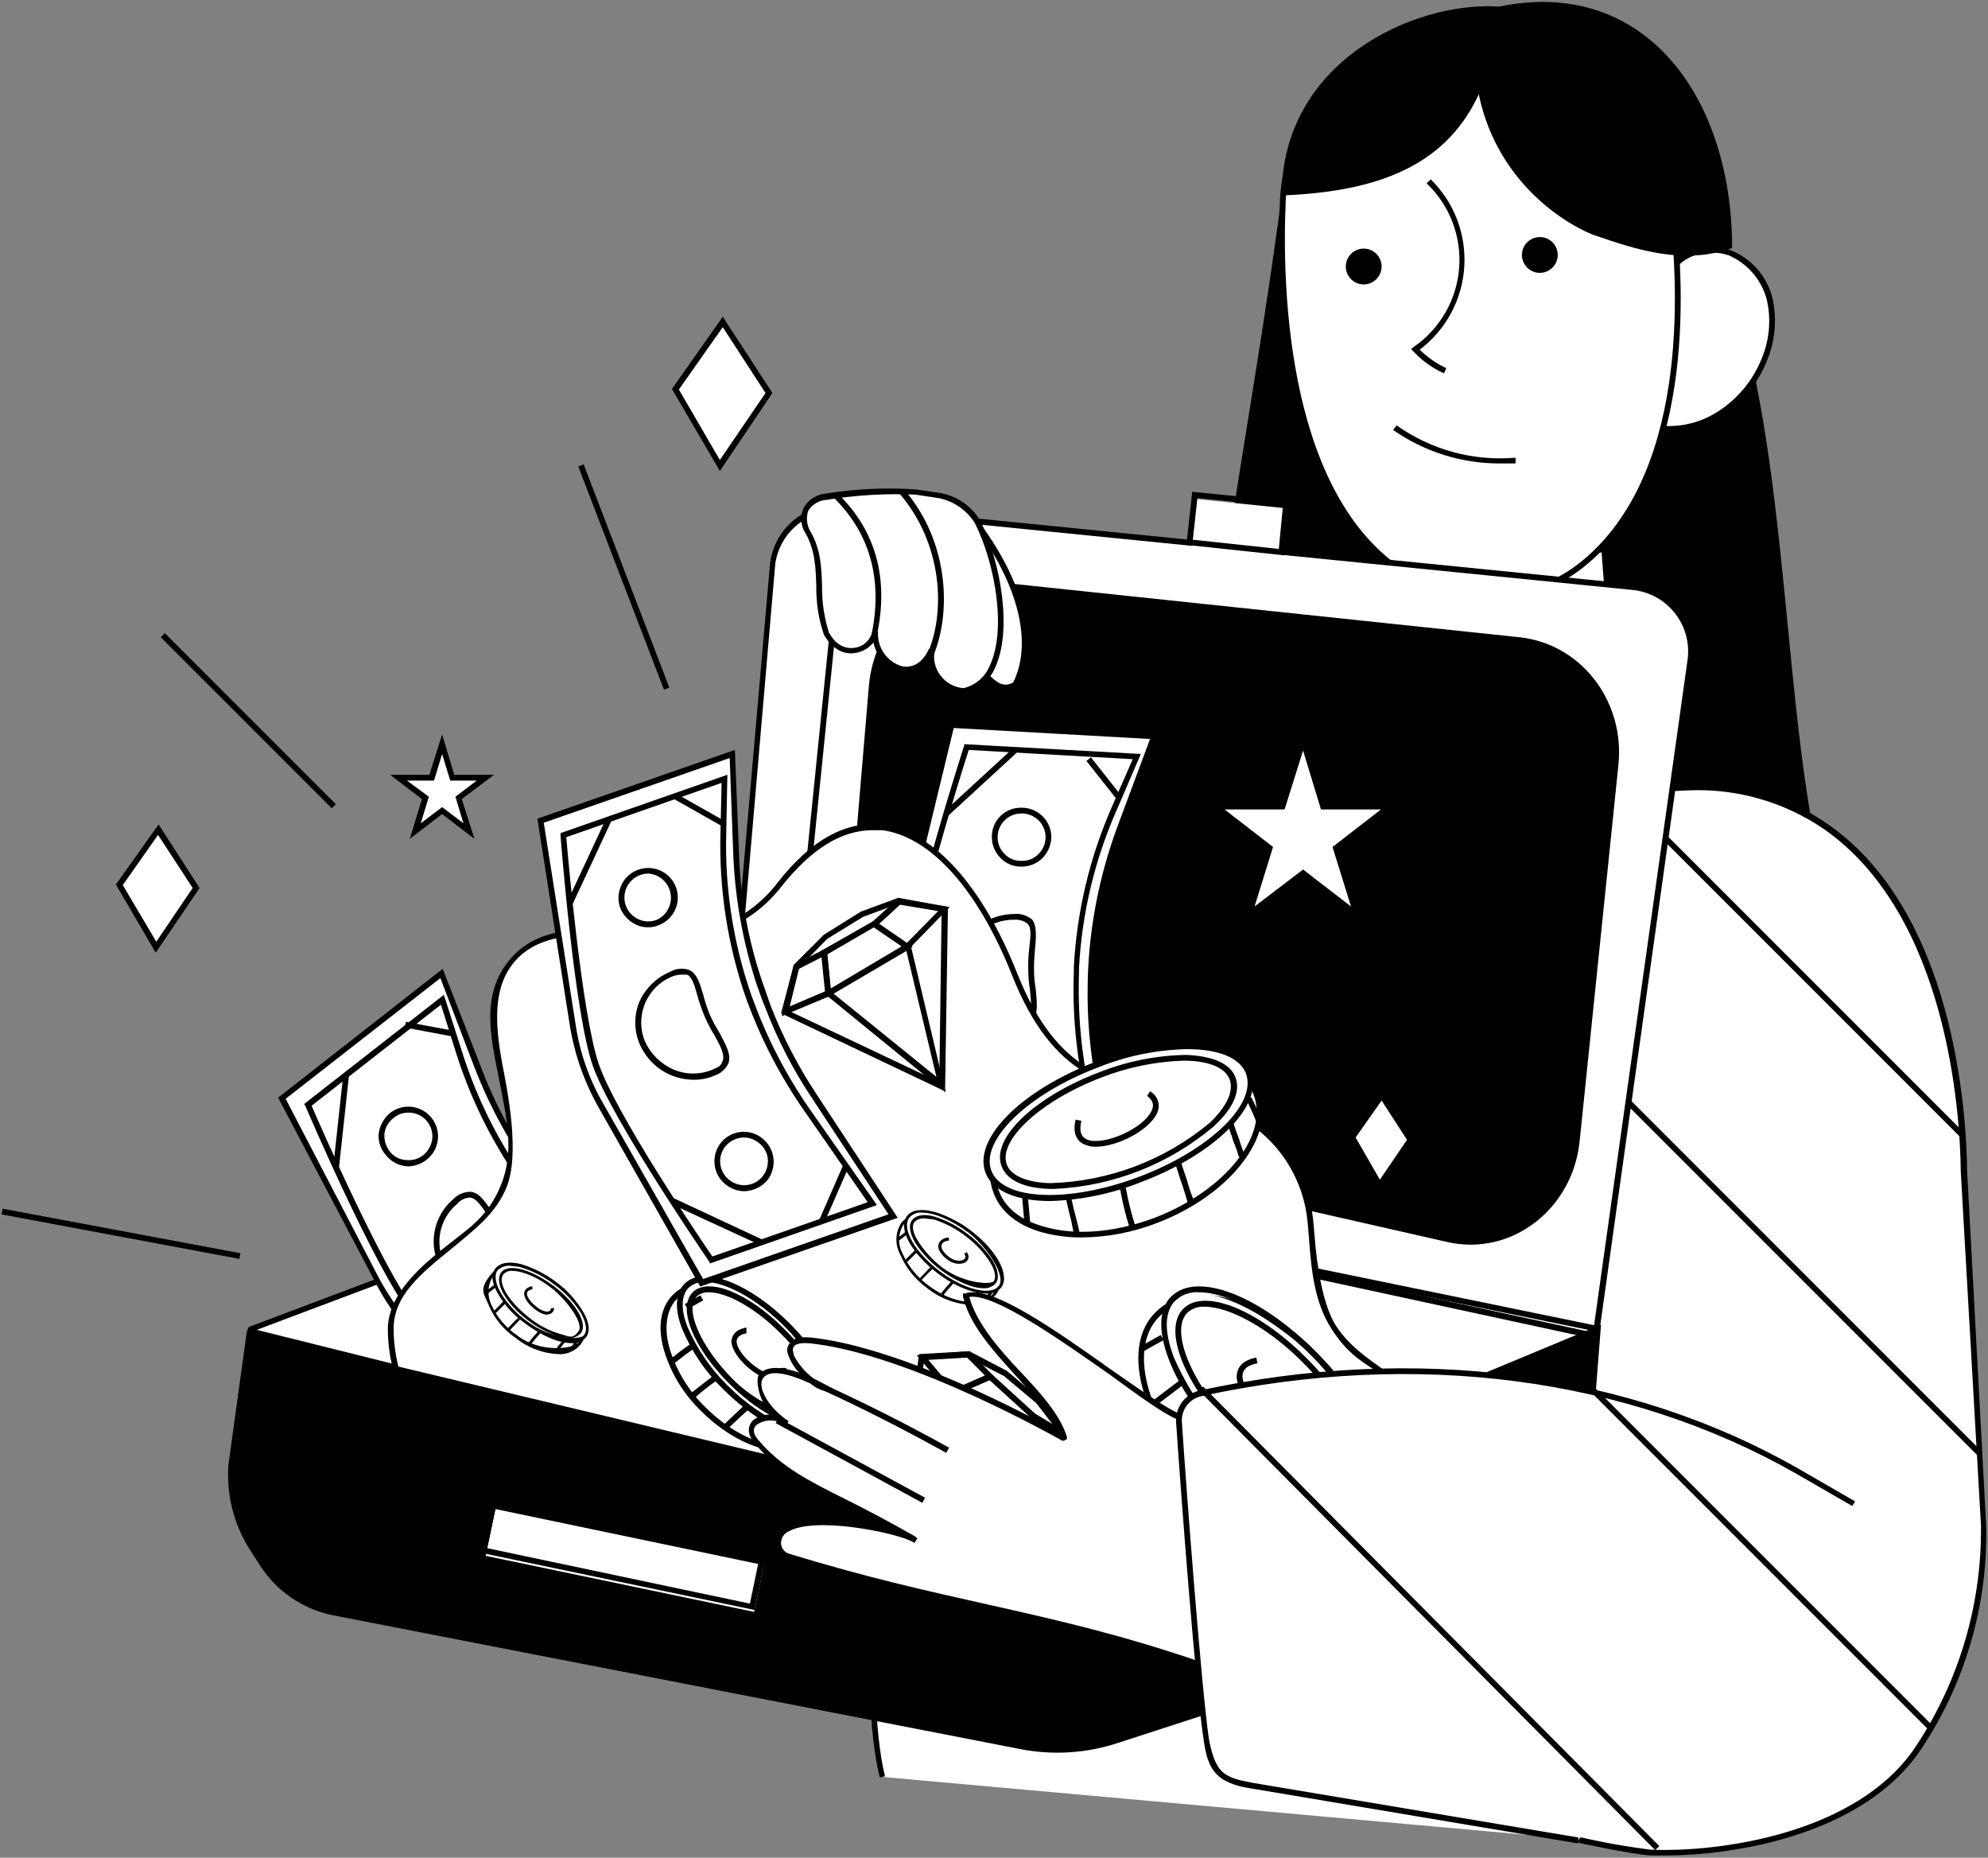 <svg width="730" height="682" viewBox="0 0 730 682" fill="none" xmlns="http://www.w3.org/2000/svg">
<rect x="0" y="0" width="730" height="682" fill="#808080" stroke="none"/>
<path d="M470.862 70.063C458.35 166.119 438.845 248.605 439.692 324.941C445.416 319.639 525.778 300.132 556.099 301.826C599.567 303.948 631.16 337.028 678.656 348.902C631.796 249.24 696.042 -52.71 470.862 70.063Z" fill="black"/>
<path d="M588.27 202.153L595.07 290.527L527.059 295.76L520.259 207.386L588.27 202.153Z" fill="white"/>
<path d="M526.839 296.525L597.022 291.011L590.025 200.682L519.841 205.983L526.839 296.525ZM594.69 289.105L528.747 294.193L522.174 207.893L588.117 202.801L594.69 289.105Z" fill="black"/>
<path d="M614.197 98.053C619.073 91.904 627.979 90.207 635.188 92.752C638.759 94.276 641.934 96.596 644.47 99.537C647.006 102.477 648.836 105.959 649.818 109.715C651.567 117.239 650.823 125.128 647.698 132.192C644.411 140.462 638.631 147.503 631.159 152.336C623.454 156.946 614.311 158.533 605.503 156.789C614.888 138.734 617.95 118.053 614.197 98.053Z" fill="white"/>
<path d="M612.712 158.485C619.373 158.507 625.908 156.671 631.583 153.184C639.331 148.308 645.342 141.11 648.758 132.616C651.833 125.315 652.574 117.242 650.878 109.503C649.903 105.573 648.011 101.929 645.358 98.871C642.704 95.812 639.365 93.424 635.612 91.904C631.817 90.435 627.66 90.176 623.712 91.163C619.764 92.15 616.218 94.334 613.56 97.417H613.136V98.053C616.679 117.78 613.624 138.125 604.443 155.941L603.807 157.213L605.079 157.637C607.594 158.142 610.148 158.426 612.712 158.485ZM628.403 92.752C630.641 92.689 632.871 93.049 634.976 93.812C638.329 95.3 641.308 97.52 643.693 100.308C646.077 103.096 647.808 106.383 648.758 109.927C650.434 117.227 649.766 124.869 646.85 131.768C643.593 139.825 637.88 146.65 630.523 151.276C623.596 155.669 615.283 157.332 607.199 155.941C616.042 138.091 618.939 117.88 615.469 98.265C617.105 96.475 619.106 95.056 621.338 94.105C623.569 93.154 625.978 92.692 628.403 92.752Z" fill="black"/>
<path d="M613.561 72.395C619.286 114.168 618.225 175.025 583.028 205.558C574.297 213.285 563.372 218.09 551.778 219.306C540.185 220.521 528.501 218.087 518.357 212.344C474.466 187.111 469.165 117.137 471.072 73.456C471.426 64.399 474.052 55.576 478.707 47.798C515.389 -12.846 599.566 -3.728 613.561 72.395Z" fill="white"/>
<path d="M545.922 220.615C559.809 220.615 573.222 215.566 583.664 206.408C623.526 171.844 618.438 101.022 614.621 72.184H614.409C608.26 37.62 586.632 13.659 556.735 8.146C526.838 2.633 495.67 17.9 477.857 47.163C473.137 55.078 470.44 64.037 470.012 73.244C468.317 114.38 472.134 187.112 517.933 213.194C526.48 218.008 536.113 220.561 545.922 220.615ZM612.501 72.608C616.317 101.022 621.194 170.996 582.392 204.711C573.806 212.236 563.095 216.911 551.738 218.09C540.382 219.266 528.94 216.889 518.993 211.284C472.556 184.779 470.649 106.111 472.134 73.456C472.522 64.538 475.146 55.861 479.767 48.223C496.943 19.809 527.05 4.754 556.311 10.055C585.572 15.356 606.351 38.893 612.501 72.608Z" fill="black"/>
<path d="M530.23 137.069L531.079 135.16C527.464 133.471 524.166 131.176 521.325 128.375C526.076 124.791 529.997 120.224 532.821 114.986C535.644 109.747 537.304 103.961 537.687 98.023C538.069 92.084 537.166 86.132 535.037 80.575C532.908 75.018 529.606 69.986 525.354 65.822L523.87 67.306C528.044 71.28 531.281 76.135 533.345 81.517C535.409 86.899 536.248 92.673 535.801 98.419C535.355 104.166 533.633 109.741 530.762 114.739C527.891 119.738 523.943 124.033 519.205 127.315L518.145 128.163L518.993 129.011C522.169 132.414 525.989 135.152 530.23 137.069Z" fill="black"/>
<path d="M578.787 675.237C578.787 675.237 599.142 679.691 606.139 680.113C632.643 681.385 683.32 673.752 704.735 641.523C720.658 617.394 728.866 588.999 728.271 560.096L721.274 429.901C720.638 384.735 707.704 329.182 670.598 303.311C655.795 293.139 638.076 288.076 620.133 288.892L593.841 290.164H595.749L591.721 235.88L523.445 243.516L526.414 293.346C526.414 293.346 477.01 297.163 461.954 299.069C435.026 302.889 387.743 313.913 368.448 330.454C338.126 356.535 327.736 438.384 325.192 477.399C323.072 512.176 315.227 617.984 323.92 652.335" fill="white"/>
<path d="M611.44 681.173C637.732 681.173 684.804 673.327 705.584 641.945C721.689 617.737 729.978 589.166 729.332 560.096L722.334 429.902C722.122 408.062 717.458 334.483 671.022 302.464C656.135 292.111 638.245 286.968 620.134 287.833L596.81 289.105L592.569 234.608L522.385 242.666L525.354 292.287C516.873 292.921 475.313 296.313 461.957 298.01C438.42 301.404 388.378 312.007 367.811 329.604C333.25 359.08 325.404 457.68 324.132 477.187C323.92 479.944 323.71 483.338 323.497 486.942C320.741 530.411 314.802 620.741 323.072 652.548L324.982 652.123C316.924 620.528 323.072 527.017 325.617 486.942C325.9 483.267 326.113 480.086 326.254 477.4C327.526 458.105 335.159 360.139 369.295 331.089C389.44 313.913 438.842 303.311 462.166 300.132C476.373 298.222 521.325 294.831 526.414 294.406H527.474V293.346L524.506 244.789L590.661 237.153L594.689 289.317H593.841V291.437L619.922 290.164C637.631 289.38 655.117 294.363 669.75 304.371C715.125 335.965 719.79 408.484 720.002 430.114L727.423 560.096C727.735 588.792 719.465 616.924 703.675 640.886C682.26 673.54 630.523 680.113 606.139 679.054C597.012 677.915 587.952 676.285 578.999 674.177L578.575 676.297C579.423 676.509 599.142 680.751 606.139 681.173H611.44ZM550.586 170.148H556.523V168.027C541.015 169.384 525.53 165.175 512.843 156.153L511.571 157.849C523.007 165.853 536.628 170.146 550.586 170.148ZM500.759 104.414C497.127 104.414 494.186 101.471 494.186 97.841C494.186 94.21 497.127 91.267 500.759 91.267C504.389 91.267 507.331 94.21 507.331 97.841C507.331 101.471 504.389 104.414 500.759 104.414ZM565.428 100.174C561.798 100.174 558.855 97.23 558.855 93.6C558.855 89.97 561.798 87.027 565.428 87.027C569.058 87.027 572.001 89.97 572.001 93.6C572.001 97.23 569.058 100.174 565.428 100.174Z" fill="black"/>
<path d="M618.861 513.448C619.706 468.982 624.174 424.66 632.22 380.919H630.099C622.043 424.728 617.576 469.123 616.741 513.661L618.861 513.448Z" fill="white"/>
<path d="M542.105 4.542C600.415 -13.058 636.036 32.531 636.036 91.056C618.225 97.417 601.051 91.692 585.572 86.391C574.546 82.362 535.108 60.097 542.105 4.542Z" fill="black"/>
<path d="M550.586 2.421C546.557 56.28 513.904 70.063 470.649 71.759C470.649 22.777 519.205 0.3 550.586 2.421Z" fill="black"/>
<path d="M582.391 494.575L401.312 565.822L92.377 488.849C92.292 488.792 92.218 488.713 92.17 488.62C92.119 488.529 92.093 488.424 92.093 488.319C92.093 488.214 92.119 488.112 92.17 488.019C92.218 487.925 92.292 487.849 92.377 487.789L267.732 421.844L581.967 489.699C582.511 489.804 583.005 490.082 583.376 490.492C583.747 490.903 583.974 491.425 584.021 491.977C584.069 492.53 583.936 493.079 583.642 493.55C583.348 494.017 582.909 494.38 582.391 494.575Z" fill="white"/>
<path d="M401.312 566.882L582.815 495.635C583.539 495.363 584.157 494.867 584.577 494.218C584.997 493.569 585.197 492.801 585.148 492.031C585.091 491.252 584.796 490.506 584.303 489.9C583.81 489.294 583.143 488.852 582.391 488.639L267.732 420.784H267.307L91.954 486.942C91.637 487.036 91.359 487.234 91.17 487.503C90.977 487.769 90.881 488.095 90.895 488.427C90.951 488.764 91.102 489.081 91.326 489.345C91.549 489.605 91.838 489.801 92.167 489.911L401.312 566.882ZM267.944 422.903L581.755 490.759C582.077 490.801 582.376 490.951 582.606 491.181C582.836 491.41 582.984 491.708 583.027 492.031C583.046 492.362 582.978 492.694 582.829 492.991C582.68 493.289 582.456 493.544 582.179 493.728L401.102 564.762L94.286 488.214L267.944 422.903Z" fill="black"/>
<path d="M620.77 242.244L586.42 487.789L265.187 421.843L283.845 206.83C284.59 200.747 287.698 195.202 292.501 191.393C297.3 187.584 303.409 185.817 309.504 186.475L599.779 215.526C602.937 215.838 606 216.784 608.783 218.311C611.566 219.838 614.011 221.912 615.972 224.406C617.933 226.902 619.369 229.769 620.194 232.835C621.018 235.9 621.214 239.099 620.77 242.244Z" fill="white"/>
<path d="M587.268 489.062L621.829 242.454C622.273 239.161 622.05 235.813 621.174 232.605C620.298 229.398 618.787 226.4 616.73 223.791C614.673 221.181 612.113 219.008 609.2 217.407C606.288 215.806 603.084 214.803 599.778 214.466L309.501 185.415C303.171 184.81 296.853 186.681 291.872 190.634C286.891 194.588 283.635 200.316 282.785 206.621L263.915 422.693L587.268 489.062ZM307.169 187.536H309.291L599.566 216.586C602.573 216.9 605.486 217.812 608.136 219.269C610.785 220.725 613.116 222.697 614.993 225.068C616.87 227.44 618.253 230.16 619.064 233.073C619.873 235.985 620.093 239.031 619.709 242.032L585.359 486.517L266.247 420.996L284.695 206.83C285.508 201.455 288.222 196.551 292.348 193.009C296.473 189.468 301.732 187.525 307.169 187.536Z" fill="black"/>
<path d="M580.059 418.874L594.266 281.047C596.81 257.51 580.695 236.518 558.22 233.974L363.147 213.404C340.883 210.859 320.953 228.248 319.043 251.997L309.291 367.56C307.594 388.764 321.165 408.272 341.095 412.726L531.503 455.982C554.827 461.284 577.515 444.108 580.059 418.874ZM309.104 188.238L311.215 188.452L286.899 427.847L284.788 427.635L309.104 188.238Z" fill="black"/>
<path d="M439.463 183.269L473.004 186.676L471.23 204.122L437.689 200.716L439.463 183.269Z" fill="white"/>
<path d="M471.496 203.864L473.406 184.143L437.783 180.538L435.663 200.047L471.496 203.864ZM471.071 186.051L469.59 201.529L437.995 198.138L439.692 182.87L471.071 186.051Z" fill="black"/>
<path d="M214.085 544.83L272.82 499.029L231.048 466.585C221.356 459.048 212.473 450.52 204.545 441.141L198.607 433.506C188.687 420.549 180.754 406.184 175.073 390.887L162.139 357.382L103.404 403.183L138.602 470.192C143.513 479.714 150.208 488.209 158.323 495.213L214.085 544.83Z" fill="white"/>
<path d="M214.088 546.102L274.518 499.029L231.899 465.737C222.169 458.317 213.281 449.857 205.393 440.504L199.457 432.871C189.58 419.996 181.717 405.696 176.133 390.461L162.561 355.685L102.132 402.973L137.755 470.614C142.66 480.267 149.352 488.9 157.473 496.06L214.088 546.102ZM271.123 499.029L214.088 543.345L158.957 494.575C151.132 487.438 144.541 479.054 139.45 469.766L104.889 403.396L161.714 359.079L174.014 391.309C179.87 406.634 187.866 421.056 197.76 434.143L203.698 441.776C211.703 451.219 220.656 459.816 230.414 467.435L271.123 499.029Z" fill="black"/>
<path d="M214.723 536.984L265.822 497.119L231.048 471.464C218.893 462.646 207.982 452.234 198.607 440.504L197.547 439.232C185.089 423.243 175.609 405.144 169.559 385.795L162.986 365.228L111.672 405.305L112.097 405.94C113.156 408.484 137.965 466.162 150.687 482.276C163.408 498.392 211.966 534.862 214.085 536.559L214.723 536.984ZM262.218 497.119L214.723 534.228C208.784 529.774 164.046 496.06 152.384 481.003C140.722 465.95 117.398 412.938 114.428 405.94L161.926 368.832L167.437 386.432C173.586 406.016 183.21 424.331 195.85 440.504L196.912 441.988C206.435 453.789 217.488 464.273 229.776 473.158L262.218 497.119Z" fill="black"/>
<path d="M180.584 476.34C185.514 476.354 190.274 474.541 193.943 471.251C194.909 470.571 195.714 469.684 196.301 468.659C196.887 467.633 197.241 466.491 197.335 465.312C197.335 461.921 194.156 458.952 190.552 455.77L185.038 450.469L180.374 444.32C177.83 440.716 175.92 437.959 172.951 437.534C171.724 437.503 170.503 437.733 169.37 438.209C168.236 438.685 167.216 439.393 166.378 440.291C164.335 442.039 162.66 444.173 161.445 446.573C160.232 448.973 159.507 451.588 159.309 454.268C159.113 456.951 159.447 459.643 160.297 462.196C161.147 464.746 162.493 467.103 164.258 469.129C166.335 471.393 168.857 473.2 171.667 474.441C174.478 475.682 177.513 476.328 180.584 476.34ZM172.316 439.657H172.739C174.648 439.869 176.558 442.413 178.677 445.592C180.796 448.774 181.647 449.621 183.553 451.744C185.228 453.735 187.072 455.58 189.067 457.254C192.459 460.224 195.215 462.768 195.215 465.312C194.96 467.066 194.054 468.659 192.671 469.766C188.775 472.957 183.8 474.515 178.779 474.121C173.761 473.725 169.089 471.407 165.743 467.644C164.173 465.831 162.983 463.723 162.241 461.445C161.499 459.164 161.215 456.761 161.414 454.37C161.612 451.982 162.284 449.655 163.391 447.53C164.499 445.403 166.018 443.518 167.862 441.988C168.979 440.651 170.582 439.812 172.316 439.657ZM214.51 508.569C216.216 508.552 217.891 508.116 219.387 507.297C220.645 506.69 221.767 505.832 222.679 504.775C223.588 503.715 224.274 502.483 224.688 501.148C225.155 499.797 225.348 498.369 225.26 496.944C225.169 495.519 224.798 494.125 224.169 492.844C223.537 491.56 222.659 490.419 221.582 489.478C220.509 488.537 219.256 487.82 217.905 487.364C216.573 486.851 215.148 486.625 213.723 486.698C212.298 486.772 210.906 487.143 209.634 487.789C208.336 488.427 207.18 489.319 206.234 490.413C205.285 491.504 204.568 492.776 204.121 494.15C203.237 496.879 203.452 499.845 204.718 502.418C205.985 504.993 208.203 506.971 210.906 507.934C212.062 508.348 213.281 508.563 214.51 508.569ZM214.51 488.849L217.267 489.274C218.922 489.809 220.375 490.832 221.444 492.204C222.512 493.575 223.144 495.238 223.257 496.972C223.373 498.709 222.962 500.437 222.084 501.939C221.206 503.438 219.897 504.639 218.327 505.39C217.327 505.931 216.222 506.251 215.088 506.325C213.952 506.399 212.816 506.223 211.754 505.812C210.649 505.481 209.626 504.922 208.742 504.18C207.861 503.435 207.138 502.52 206.622 501.488C206.107 500.454 205.806 499.329 205.741 498.176C205.676 497.026 205.846 495.87 206.243 494.788C206.571 493.697 207.115 492.685 207.844 491.813C208.572 490.937 209.47 490.217 210.481 489.699C211.737 489.095 213.119 488.806 214.51 488.849ZM150.052 428.204C152.625 428.085 155.084 427.116 157.05 425.447C159.243 423.566 160.598 420.886 160.816 418.004C161.034 415.12 160.099 412.27 158.215 410.077C156.331 407.884 153.653 406.526 150.772 406.308C147.887 406.09 145.037 407.025 142.844 408.909C140.73 410.853 139.376 413.482 139.025 416.33C138.934 417.758 139.13 419.186 139.603 420.534C140.076 421.883 140.818 423.121 141.781 424.175C142.779 425.413 144.037 426.416 145.468 427.113C146.896 427.81 148.463 428.182 150.052 428.204ZM150.052 408.484H150.687C151.831 408.566 152.945 408.872 153.971 409.385C154.993 409.898 155.909 410.609 156.657 411.476C157.404 412.343 157.974 413.349 158.334 414.437C158.691 415.525 158.833 416.673 158.745 417.814C158.535 420.203 157.393 422.413 155.566 423.966C154.687 424.694 153.673 425.241 152.579 425.566C151.486 425.895 150.338 426 149.205 425.872C148.06 425.827 146.938 425.541 145.915 425.028C144.893 424.515 143.989 423.793 143.266 422.903C141.813 421.11 141.059 418.851 141.147 416.542C141.229 415.386 141.558 414.259 142.105 413.236C142.651 412.213 143.411 411.318 144.326 410.606C145.884 409.176 147.938 408.413 150.052 408.484ZM126.048 394.499L128.156 394.728L124.439 428.961L122.331 428.734L126.048 394.499ZM193.581 517.089L228.159 520.786L227.932 522.894L193.357 519.2L193.581 517.089ZM149.038 375.142L166.752 378.457L166.361 380.542L148.647 377.224L149.038 375.142ZM253.568 491.804L255.599 492.422L249.341 513.014L247.312 512.397L253.568 491.804Z" fill="black"/>
<path d="M339.401 445.593L413.611 449.834L403.647 397.882C401.213 385.886 400.148 373.649 400.465 361.411C400.465 358.02 400.677 354.838 400.89 351.659C402.1 335.416 405.599 319.424 411.28 304.161L423.789 270.232L349.366 266.203L331.555 339.785C329.19 350.211 328.617 360.969 329.858 371.589L339.401 445.593Z" fill="white"/>
<path d="M414.884 450.894L404.706 397.672C402.326 385.735 401.261 373.578 401.524 361.411C401.524 358.232 401.737 354.838 401.949 351.659C403.111 335.478 406.61 319.549 412.339 304.371L425.273 269.385L348.516 265.143L330.705 339.572C328.167 350.118 327.521 361.029 328.798 371.801L338.338 446.652L414.884 450.894ZM422.304 271.294L410.22 303.736C404.567 319.081 401.071 335.138 399.83 351.446C399.618 354.838 399.405 358.02 399.405 361.199C399.13 373.578 400.196 385.948 402.587 398.094L412.339 448.562L340.248 444.533L330.918 371.379C329.682 360.896 330.258 350.282 332.615 339.994L350.213 267.265L422.304 271.294Z" fill="black"/>
<path d="M409.582 443.686L400.252 401.489C397.051 386.872 395.696 371.912 396.223 356.96V355.263C397.311 334.976 402.128 315.067 410.43 296.525L418.913 276.805L354.029 273.201V273.839C353.182 276.383 333.887 336.39 332.825 356.748C331.765 377.102 344.277 436.687 344.699 439.232V440.079L409.582 443.686ZM415.943 278.715L408.523 295.678C400.213 314.44 395.399 334.56 394.316 355.051V356.96C393.755 372.065 395.181 387.178 398.558 401.911L407.038 441.351L346.609 438.172C345.124 430.749 333.887 375.83 334.947 356.748C336.006 337.662 353.395 282.531 355.726 275.321L415.943 278.715Z" fill="black"/>
<path d="M372.477 377.102H372.69C373.854 377.199 375.027 377.04 376.126 376.638C377.226 376.235 378.223 375.598 379.05 374.771C381.382 372.226 380.745 367.985 380.323 363.109C379.883 360.587 379.668 358.034 379.685 355.476C379.685 352.719 379.898 350.174 380.11 347.84C380.323 345.508 380.957 339.994 379.05 337.662C378.124 336.863 377.044 336.26 375.877 335.897C374.71 335.532 373.48 335.41 372.265 335.543C360.603 335.756 351.485 344.661 351.697 355.685C351.91 366.713 361.237 377.102 372.477 377.102ZM372.477 337.662C374.231 337.526 375.973 338.056 377.353 339.147C378.838 340.632 378.413 343.811 377.991 347.63C377.566 351.447 377.566 352.719 377.566 355.476C377.549 358.102 377.761 360.729 378.2 363.321C378.625 367.772 379.05 371.589 377.566 373.286C376.917 373.895 376.146 374.36 375.308 374.652C374.466 374.943 373.576 375.057 372.69 374.983C370.182 374.955 367.706 374.433 365.402 373.45C363.096 372.464 361.008 371.036 359.257 369.243C357.503 367.452 356.123 365.333 355.188 363.007C354.256 360.68 353.788 358.193 353.817 355.685C353.845 353.291 354.344 350.925 355.287 348.724C356.228 346.522 357.594 344.528 359.308 342.853C361.022 341.179 363.048 339.861 365.269 338.969C367.493 338.079 369.87 337.634 372.265 337.662H372.477ZM370.78 421.209C372.653 421.22 374.489 420.707 376.081 419.724C377.336 419.039 378.436 418.101 379.311 416.967C380.187 415.837 380.821 414.536 381.17 413.151C381.589 411.777 381.708 410.326 381.527 408.901C381.343 407.476 380.861 406.107 380.11 404.88C379.424 403.625 378.487 402.526 377.356 401.65C376.223 400.775 374.925 400.143 373.537 399.792C372.163 399.375 370.715 399.253 369.29 399.438C367.864 399.619 366.493 400.101 365.269 400.851C364.022 401.557 362.929 402.5 362.053 403.631C361.175 404.759 360.529 406.051 360.155 407.433C359.781 408.813 359.682 410.255 359.869 411.672C360.056 413.091 360.52 414.457 361.24 415.695C362.206 417.37 363.597 418.761 365.272 419.73C366.946 420.696 368.848 421.206 370.78 421.209ZM370.57 401.489C372.123 401.48 373.65 401.888 374.993 402.673C376.336 403.455 377.444 404.583 378.203 405.94C378.815 406.909 379.209 407.997 379.354 409.133C379.501 410.269 379.396 411.423 379.05 412.513C378.838 413.65 378.362 414.721 377.665 415.641C376.965 416.562 376.058 417.307 375.021 417.815C374.041 418.415 372.947 418.809 371.811 418.973C370.672 419.138 369.513 419.07 368.403 418.772C367.292 418.475 366.252 417.953 365.348 417.242C364.447 416.531 363.697 415.644 363.147 414.636C362.549 413.655 362.152 412.562 361.988 411.423C361.824 410.286 361.895 409.125 362.192 408.014C362.487 406.903 363.008 405.866 363.719 404.963C364.43 404.059 365.317 403.311 366.329 402.761C367.584 401.925 369.06 401.483 370.57 401.489ZM375.021 318.155C377.852 318.183 380.586 317.118 382.654 315.186C384.706 313.16 385.918 310.434 386.046 307.553C386.074 306.116 385.816 304.685 385.284 303.348C384.754 302.013 383.963 300.795 382.955 299.769C381.949 298.741 380.748 297.925 379.422 297.37C378.096 296.811 376.67 296.525 375.234 296.525H375.021C373.61 296.497 372.208 296.752 370.899 297.27C369.587 297.792 368.394 298.568 367.386 299.557C366.38 300.543 365.581 301.722 365.034 303.022C364.487 304.323 364.207 305.719 364.207 307.128C364.181 308.584 364.45 310.026 364.997 311.375C365.544 312.723 366.357 313.947 367.388 314.973C368.366 316.01 369.553 316.826 370.868 317.376C372.182 317.923 373.596 318.189 375.021 318.155ZM375.021 298.647H375.234C376.979 298.645 378.685 299.169 380.13 300.149C381.575 301.132 382.691 302.526 383.332 304.15C383.972 305.776 384.108 307.555 383.723 309.261C383.337 310.964 382.448 312.511 381.17 313.701C380.359 314.491 379.396 315.103 378.336 315.506C377.28 315.908 376.152 316.087 375.021 316.036C373.874 316.072 372.732 315.866 371.672 315.426C370.61 314.987 369.655 314.327 368.873 313.491C368.054 312.689 367.408 311.732 366.972 310.675C366.536 309.618 366.315 308.485 366.329 307.34C366.329 306.198 366.553 305.068 366.989 304.014C367.425 302.96 368.066 301.999 368.873 301.192C369.681 300.387 370.638 299.747 371.695 299.308C372.749 298.871 373.88 298.647 375.021 298.647ZM372.097 274.595L373.534 276.156L348.187 299.466L346.75 297.905L372.097 274.595ZM342.509 411.281L366.091 436.838L364.532 438.277L340.951 412.72L342.509 411.281ZM400.598 278.038L411.77 292.182L410.107 293.496L398.935 279.352L400.598 278.038ZM404.182 431.59L405.301 433.389L387.032 444.762L385.91 442.963L404.182 431.59Z" fill="black"/>
<path d="M474.253 599.536C521.961 612.26 558.431 554.373 524.929 517.899C523.657 516.627 522.385 515.142 520.9 513.87C510.723 504.752 497.152 498.817 489.732 487.364C482.311 475.915 482.521 462.556 481.249 449.196C480.342 438.563 476.069 428.493 469.054 420.449C462.039 412.406 452.646 406.804 442.237 404.455C416.156 398.519 390.5 402.761 372.69 357.807C353.392 309.459 319.256 282.106 286.177 324.941C281.249 331.352 274.829 336.461 267.474 339.824C260.121 343.187 252.055 344.7 243.983 344.236C222.99 342.963 200.939 337.875 188.217 352.719C169.56 374.133 195.215 408.909 185.038 435.415C176.768 456.62 143.479 465.312 143.479 488.002C143.479 544.192 226.385 582.573 257.554 588.724C284.695 593.813 312.045 583.632 339.61 580.241C384.139 574.94 428.24 587.239 474.253 599.536Z" fill="white"/>
<path d="M487.613 602.293C496.495 602.284 505.219 599.95 512.918 595.521C520.618 591.095 527.025 584.732 531.503 577.059C537.287 567.859 539.863 557.005 538.827 546.187C537.791 535.369 533.203 525.198 525.778 517.264C524.47 515.814 523.052 514.468 521.538 513.235C517.678 509.756 513.567 506.568 509.239 503.693C502.031 498.604 495.246 493.938 490.582 486.73C485.915 479.519 483.584 465.312 482.736 453.863C482.524 452.378 482.524 450.681 482.311 449.196C481.436 438.305 477.095 427.978 469.918 419.735C462.744 411.49 453.117 405.764 442.449 403.396C438.208 402.336 433.754 401.698 429.515 401.064C408.31 397.672 388.168 394.278 373.537 357.382C360.815 325.363 343.005 305.433 324.557 302.886C310.985 300.979 297.842 308.187 285.33 324.303C280.487 330.57 274.195 335.563 266.989 338.852C259.787 342.139 251.891 343.624 243.983 343.176L233.805 342.326C216.42 340.632 198.397 339.147 187.37 352.081C176.345 365.015 180.162 380.706 183.341 396.61C186.523 412.513 188.642 423.328 183.978 434.99C179.312 446.652 171.891 451.106 163.621 457.679C155.353 464.253 142.419 474.855 142.419 488.002C142.419 543.77 224.475 583.423 257.342 589.784C276.212 593.388 295.719 589.571 314.38 585.755C322.647 584.057 331.343 582.36 339.611 581.301C382.867 576.212 425.274 587.449 470.437 599.536L473.828 600.595C478.348 601.669 482.969 602.239 487.613 602.293ZM320.316 304.796H324.132C341.945 307.34 359.118 326.635 371.63 358.02C386.684 395.975 407.251 399.367 429.09 402.971C433.332 403.608 437.783 404.246 442.024 405.305C452.241 407.583 461.458 413.074 468.329 420.971C475.197 428.87 479.353 438.764 480.192 449.196C480.402 450.681 480.402 452.166 480.614 453.863C481.464 465.737 482.524 477.824 488.885 487.789C495.246 497.757 500.969 500.301 508.179 505.177C512.208 508.147 516.449 511.113 520.266 514.507C524.082 517.899 523.022 517.052 524.294 518.537C531.412 526.133 535.796 535.885 536.756 546.252C537.716 556.619 535.197 567.012 529.595 575.787C524.204 585.123 515.86 592.396 505.879 596.467C495.897 600.536 484.847 601.168 474.466 598.264L470.862 597.204C425.699 585.117 383.08 573.667 339.398 578.969C330.918 580.028 322.225 581.726 313.955 583.423C295.507 587.239 276.212 591.056 257.554 587.449C225.538 581.088 144.538 542.498 144.538 487.789C144.538 475.702 154.506 467.644 164.896 459.164C175.283 450.681 182.281 445.167 186.098 435.628C189.914 426.085 188.007 409.334 185.463 395.975C182.919 382.616 179.099 364.593 188.855 353.141C198.607 341.691 215.995 342.538 233.593 344.236L243.77 345.083C252.041 345.567 260.306 344.023 267.842 340.586C275.382 337.149 281.966 331.925 287.027 325.363C297.842 311.794 308.866 304.796 320.316 304.796Z" fill="black"/>
<path d="M439.061 541.586C419.278 521.455 412.994 495.553 425.021 483.735C437.049 471.914 462.835 478.652 482.617 498.78C502.397 518.911 508.683 544.813 496.654 556.631C484.626 568.452 458.843 561.714 439.061 541.586Z" fill="white"/>
<path d="M480.827 562.218C487.001 562.445 493.016 560.238 497.577 556.067C510.087 543.77 503.726 517.052 483.584 496.695C474.772 487.345 463.657 480.471 451.354 476.765C440.115 473.796 430.575 475.493 424.426 481.641C411.914 493.728 418.275 520.443 438.42 541.013C447.3 550.233 458.395 557.025 470.649 560.733C473.973 561.612 477.39 562.11 480.827 562.218ZM441.177 477.612C444.467 477.657 447.739 478.082 450.929 478.884C461.532 481.641 472.556 488.427 482.099 498.179C501.394 517.899 507.755 543.133 496.093 554.585C490.579 559.883 481.674 561.368 471.072 558.611C460.472 555.857 449.445 549.071 439.905 539.529C420.61 519.809 414.246 494.363 425.908 483.126C427.948 481.219 430.351 479.746 432.975 478.799C435.601 477.85 438.389 477.448 441.177 477.612Z" fill="black"/>
<path d="M474.041 560.521L478.705 556.067C480.422 554.687 482.051 553.2 483.583 551.616L482.099 550.131L477.432 554.582L472.556 559.036L474.041 560.521ZM451.776 549.706L457.29 544.83L462.591 539.741L461.319 538.257L455.805 543.133L450.295 548.222L451.776 549.706ZM433.966 534.44C437.655 531.154 441.551 528.108 445.628 525.323L444.568 523.625C440.395 526.374 436.428 529.42 432.694 532.743L433.966 534.44Z" fill="black"/>
<path d="M450.419 530.431C430.64 510.3 421.78 486.928 430.634 478.227C439.488 469.528 462.699 478.793 482.481 498.924C502.264 519.052 511.121 542.424 502.266 551.126C493.415 559.827 470.202 550.562 450.419 530.431Z" fill="white"/>
<path d="M493.123 553.948C496.852 554.086 500.493 552.797 503.301 550.344C507.967 545.89 508.391 537.619 504.363 527.442C499.606 515.882 492.534 505.418 483.583 496.694C463.016 475.702 439.692 466.585 430.15 475.915C425.486 480.369 425.273 488.639 429.09 498.817C432.906 508.994 440.327 519.809 449.87 529.774C458.528 538.769 468.819 546.037 480.189 551.191C484.297 552.891 488.681 553.826 493.123 553.948ZM440.327 474.43C451.142 474.43 467.467 483.338 482.099 498.179C491.429 507.722 498.849 518.324 502.453 528.079C506.057 537.832 505.845 545.042 501.819 548.859C497.79 552.675 490.366 552.888 481.039 549.071C469.884 544.141 459.803 537.084 451.354 528.289C442.73 519.627 435.822 509.41 430.997 498.179C427.393 488.639 427.605 481.428 431.634 477.399C432.807 476.343 434.181 475.532 435.675 475.022C437.171 474.512 438.752 474.311 440.327 474.43Z" fill="black"/>
<path d="M453.292 527.606C435.893 509.901 427.676 489.756 434.944 482.613C442.208 475.473 462.206 484.038 479.608 501.746C497.008 519.455 505.224 539.6 497.957 546.74C490.689 553.883 470.695 545.315 453.292 527.606Z" fill="white"/>
<path d="M491.004 548.859C492.443 548.91 493.88 548.675 495.226 548.165C496.574 547.655 497.804 546.881 498.849 545.89C506.694 538.257 498.637 517.899 480.614 499.451C462.591 481.004 442.446 472.736 434.601 480.369C426.758 488.002 434.813 508.359 452.836 526.807C466.408 540.589 481.039 548.859 491.004 548.859ZM442.446 479.731C451.564 479.731 466.408 487.789 479.129 500.936C495.88 517.899 504.151 537.832 497.365 544.405C490.579 550.978 470.859 542.286 454.321 525.323C437.57 508.359 429.303 488.427 436.086 481.854C436.947 481.086 437.955 480.502 439.049 480.137C440.143 479.771 441.299 479.635 442.446 479.731ZM424.214 516.205L429.515 512.176L434.813 508.147L433.541 506.45L428.243 510.479L422.942 514.508L424.214 516.205ZM426.243 490.113L427.277 491.963L419.281 496.434L418.247 494.581L426.243 490.113ZM488.46 561.156C490.729 559.028 492.789 556.685 494.608 554.16L492.914 552.888C491.16 555.274 489.171 557.475 486.975 559.461L488.46 561.156Z" fill="black"/>
<path d="M475.525 524.897C477.067 524.957 478.568 524.413 479.716 523.384C480.863 522.356 481.566 520.922 481.674 519.384L479.554 518.962C479.529 519.508 479.39 520.047 479.149 520.54C478.908 521.033 478.568 521.472 478.152 521.829C477.735 522.189 477.248 522.455 476.724 522.619C476.2 522.781 475.647 522.835 475.1 522.778C467.892 522.141 456.655 511.963 456.23 505.39C456.23 502.846 457.928 501.148 461.744 500.514L461.319 498.392C454.746 499.664 454.111 503.48 454.111 505.602C454.533 513.023 466.833 524.263 474.891 524.685L475.525 524.897Z" fill="black"/>
<path d="M189.39 490.713C180.434 483.916 176.447 474.093 180.482 468.778C184.517 463.46 195.048 464.661 204.004 471.458C212.958 478.255 216.944 488.076 212.91 493.391C208.875 498.709 198.343 497.511 189.39 490.713Z" fill="white"/>
<path d="M204.755 497.119C206.359 497.264 207.971 497.012 209.45 496.383C210.929 495.754 212.23 494.768 213.238 493.515C215.358 490.759 215.57 486.942 213.873 482.488C211.785 477.824 208.49 473.798 204.333 470.826C195.215 463.828 184.188 462.768 179.949 468.282C175.708 473.795 177.827 474.855 179.524 479.309C181.55 484.012 184.857 488.053 189.067 490.971C193.504 494.646 199.004 496.802 204.755 497.119ZM188.43 465.737C194.014 466.069 199.355 468.146 203.696 471.673C207.662 474.563 210.804 478.436 212.813 482.913C214.51 486.942 214.298 490.546 212.391 492.878C210.481 495.21 198.394 496.907 189.702 490.121C185.625 487.299 182.397 483.412 180.372 478.884C179.638 477.312 179.292 475.583 179.366 473.849C179.439 472.115 179.932 470.424 180.797 468.916C181.749 467.848 182.93 467.007 184.25 466.457C185.574 465.907 187.002 465.661 188.43 465.737Z" fill="black"/>
<path d="M204.333 496.695L205.818 494.788L207.515 492.665L206.665 492.031L205.18 493.941L203.486 496.06L204.333 496.695ZM194.79 493.728L196.7 491.393L198.607 489.274L197.76 488.427C197.187 489.254 196.55 490.033 195.853 490.759L193.943 493.091L194.79 493.728ZM186.945 488.636L190.974 484.398L190.339 483.76C188.855 485.032 187.582 486.517 186.098 488.002L186.945 488.636Z" fill="black"/>
<path d="M193.235 485.361C184.279 478.564 179.431 469.877 182.406 465.961C185.378 462.043 195.048 464.377 204.002 471.175C212.958 477.972 217.806 486.659 214.833 490.574C211.858 494.493 202.188 492.158 193.235 485.361Z" fill="white"/>
<path d="M209.847 493.091C210.836 493.193 211.833 493.054 212.757 492.683C213.68 492.314 214.499 491.725 215.148 490.971C216.842 488.849 216.42 485.67 214.298 481.854C211.765 477.536 208.373 473.784 204.333 470.826C200.423 467.746 195.961 465.443 191.186 464.04C186.732 462.981 183.553 463.615 181.856 465.738C180.162 467.857 180.584 471.039 182.919 475.068C185.404 479.36 188.806 483.055 192.884 485.883C199.032 490.546 205.393 493.091 209.847 493.091ZM187.157 464.678L190.761 465.1C195.445 466.469 199.831 468.698 203.696 471.673C207.597 474.549 210.909 478.15 213.451 482.276C215.358 485.883 215.783 488.637 214.298 490.334C212.813 492.031 202.001 491.606 193.518 485.033C189.563 482.219 186.239 478.607 183.766 474.43C181.856 471.039 181.434 468.069 182.706 466.372C183.298 465.808 183.995 465.366 184.76 465.077C185.525 464.786 186.341 464.65 187.157 464.678Z" fill="black"/>
<path d="M194.224 484.293C186.387 478.343 182.046 470.877 184.522 467.61C187.002 464.346 195.36 466.522 203.197 472.47C211.031 478.417 215.375 485.885 212.895 489.149C210.419 492.413 202.058 490.24 194.224 484.293Z" fill="white"/>
<path d="M208.997 491.184C209.784 491.235 210.575 491.107 211.309 490.815C212.043 490.521 212.703 490.067 213.238 489.487C215.995 486.095 211.541 478.247 203.273 472.098C195.003 465.95 186.523 463.618 183.976 467.222C181.431 470.826 185.673 478.459 193.731 484.61C197.241 487.305 201.185 489.385 205.393 490.759L208.997 491.184ZM188.217 466.585C191.821 466.585 197.547 468.919 202.636 472.948C207.725 476.975 214.723 485.883 212.388 488.849C210.056 491.818 208.997 490.546 205.605 489.699C201.503 488.484 197.68 486.466 194.365 483.76C186.945 478.037 182.494 470.826 184.826 467.857C185.242 467.381 185.769 467.015 186.361 466.794C186.953 466.571 187.591 466.5 188.217 466.585ZM182.069 482.063L183.978 480.156L185.885 478.247L185.038 477.612C184.35 478.193 183.712 478.83 183.128 479.519L181.434 481.216L182.069 482.063ZM181.542 471.617L182.188 472.458L178.915 475.017L178.269 474.175L181.542 471.617ZM210.056 496.06C210.816 495.153 211.456 494.156 211.966 493.091L211.119 492.456L209.209 495.422L210.056 496.06Z" fill="black"/>
<path d="M340.662 472.404C331.331 465.324 327.215 455.047 331.462 449.451C335.712 443.853 346.716 445.057 356.044 452.137C365.371 459.218 369.491 469.494 365.241 475.09C360.994 480.689 349.989 479.485 340.662 472.404Z" fill="white"/>
<path d="M356.786 479.097C358.466 479.213 360.152 478.927 361.699 478.264C363.249 477.601 364.617 476.578 365.691 475.28C370.142 469.554 365.904 458.952 356.361 451.741C352.185 448.415 347.218 446.222 341.942 445.38C337.066 444.958 333.25 446.23 330.918 448.987C329.847 450.69 329.243 452.645 329.17 454.654C329.096 456.665 329.552 458.657 330.493 460.436C332.581 465.335 335.95 469.585 340.248 472.736C344.948 476.55 350.74 478.779 356.786 479.097ZM339.823 446.443H341.73C346.833 447.298 351.644 449.412 355.726 452.591C364.844 459.377 368.87 469.342 364.841 474.643C360.815 479.944 350 478.884 340.883 471.886C336.709 468.84 333.417 464.743 331.343 460.011C330.493 458.396 330.085 456.583 330.161 454.761C330.235 452.937 330.787 451.163 331.765 449.622C332.774 448.508 334.023 447.638 335.423 447.089C336.82 446.536 338.327 446.315 339.823 446.443Z" fill="black"/>
<path d="M356.149 478.672C356.829 478.063 357.401 477.346 357.846 476.552L359.543 474.43L358.905 473.796C358.228 474.405 357.656 475.119 357.211 475.915L355.514 478.037L356.149 478.672ZM346.396 475.49L348.306 473.158L350.425 470.826L349.575 470.189L347.456 472.523L345.549 474.855L346.396 475.49ZM338.126 470.192C339.61 468.707 340.883 467.222 342.367 465.95L341.733 465.1L337.491 469.554L338.126 470.192Z" fill="black"/>
<path d="M344.492 466.684C335.123 459.657 330.034 450.619 333.128 446.496C336.219 442.374 346.32 444.728 355.687 451.755C365.057 458.782 370.143 467.82 367.051 471.943C363.96 476.065 353.859 473.71 344.492 466.684Z" fill="white"/>
<path d="M362.087 474.855C363.107 474.974 364.144 474.844 365.105 474.473C366.065 474.104 366.921 473.507 367.601 472.736C370.992 468.282 366.116 458.952 356.361 451.741C346.609 444.533 336.431 441.989 333.037 446.443C329.646 450.894 334.522 460.011 344.277 467.435C350.638 472.311 357.421 474.855 362.087 474.855ZM338.551 445.168C343.002 445.168 349.575 447.924 355.726 452.591C361.875 457.255 369.72 468.282 366.751 472.098C363.782 475.915 353.817 473.371 344.912 466.585C336.006 459.799 330.918 450.894 333.887 447.077C334.445 446.397 335.162 445.867 335.978 445.533C336.791 445.199 337.675 445.074 338.551 445.168Z" fill="black"/>
<path d="M345.725 465.31C337.517 459.079 332.927 451.305 335.477 447.947C338.027 444.59 346.745 446.919 354.953 453.149C363.164 459.38 367.751 467.151 365.201 470.512C362.654 473.869 353.933 471.54 345.725 465.31Z" fill="white"/>
<path d="M361.24 472.945C362.079 472.988 362.915 472.838 363.685 472.509C364.459 472.178 365.144 471.673 365.691 471.039C366.963 469.341 366.538 466.372 364.632 462.981C362.164 459.11 359.002 455.73 355.301 453.016C351.675 450.202 347.586 448.052 343.217 446.652C339.401 445.592 336.431 446.017 334.947 447.924C333.462 449.834 334.1 452.591 336.006 456.195C338.531 460.02 341.684 463.391 345.337 466.162C351.06 470.401 356.999 472.945 361.24 472.945ZM339.398 447.29L343.005 447.715C347.212 449.086 351.156 451.166 354.667 453.863C358.174 456.492 361.189 459.722 363.572 463.406C365.479 466.585 365.904 469.129 364.844 470.401C363.784 471.673 353.817 471.251 345.971 465.312C342.449 462.615 339.435 459.311 337.066 455.56C335.159 452.591 334.734 450.046 335.794 448.562C336.786 447.686 338.078 447.23 339.398 447.29ZM333.037 463.406L334.947 461.496L337.066 459.377L336.219 458.739L334.309 460.649L332.402 462.556L333.037 463.406ZM332.521 452.251L333.167 453.092L330.139 455.416L329.493 454.574L332.521 452.251ZM362.3 478.037L364.501 474.379L363.442 474.025L361.45 477.399L362.3 478.037Z" fill="black"/>
<path fill-rule="evenodd" clip-rule="evenodd" d="M344.745 456.498C344.141 458.031 344.903 459.974 347.496 462.136C349.66 463.941 352.097 464.295 353.752 463.723C354.576 463.44 355.265 462.898 355.54 462.131C355.823 461.337 355.613 460.462 354.959 459.646L354.075 460.354C354.554 460.955 354.588 461.425 354.471 461.748C354.35 462.094 353.995 462.439 353.383 462.652C352.162 463.071 350.136 462.859 348.221 461.264C345.714 459.175 345.484 457.719 345.801 456.914C346.141 456.045 347.278 455.467 348.425 455.467V454.333C347.023 454.333 345.325 455.03 344.745 456.498Z" fill="black"/>
<path d="M366.626 437.925C360.557 422.24 376.911 401.29 403.159 391.13C429.405 380.97 455.604 385.446 461.673 401.129C467.745 416.814 451.388 437.764 425.143 447.924C398.895 458.085 372.698 453.608 366.626 437.925Z" fill="white"/>
<path d="M397.073 454.288C406.579 454.237 415.994 452.438 424.848 448.987C451.567 438.807 468.53 417.18 462.379 400.851C459.2 392.793 451.354 387.28 439.905 385.373C428.455 383.463 415.309 384.948 402.374 389.827C375.446 400.004 358.483 421.631 364.844 437.96C367.811 446.018 375.869 451.531 387.318 453.438C390.534 454.044 393.801 454.331 397.073 454.288ZM429.937 386.645C433.139 386.603 436.338 386.886 439.48 387.492C450.082 389.402 457.503 394.278 460.259 401.701C466.195 416.755 449.87 437.112 424.001 447.077C411.492 451.744 398.558 453.438 387.531 451.319C376.506 449.199 369.508 444.533 366.751 437.112C361.028 422.056 377.353 401.701 403.009 391.946C411.577 388.515 420.709 386.719 429.937 386.645Z" fill="black"/>
<path d="M454.958 424.813L457.078 424.178C456.443 422.481 455.593 420.359 454.958 418.027C454.128 416.024 453.42 413.97 452.836 411.879L450.717 412.726C451.354 414.423 452.201 416.542 452.836 418.877C453.663 420.809 454.372 422.793 454.958 424.813ZM436.372 442.345L438.208 440.291C437.273 438.016 436.493 435.679 435.876 433.296C435.026 430.749 434.179 428.417 433.544 426.297L431.422 426.932C432.272 429.054 432.906 431.599 433.754 433.93C434.604 436.262 435.734 440.223 436.372 442.345ZM414.884 451.106L417.003 450.469C415.479 445.751 414.274 440.932 413.399 436.05L411.28 436.475C412.178 441.422 413.382 446.306 414.884 451.106Z" fill="black"/>
<path d="M363.173 429.87C358.764 418.268 376.577 400.735 402.961 390.714C429.342 380.689 454.304 381.973 458.713 393.578C463.118 405.184 445.305 422.713 418.924 432.738C392.54 442.759 367.578 441.476 363.173 429.87Z" fill="white"/>
<path d="M385.624 440.929C397.116 440.583 408.455 438.214 419.125 433.93C446.478 423.541 464.076 405.73 459.412 393.431C454.746 381.131 429.728 379.437 402.374 389.827C375.021 400.217 357.211 418.027 361.875 430.539C364.419 437.325 373.537 440.929 385.624 440.929ZM435.876 385.16C447.113 385.16 455.171 388.13 457.503 394.066C461.744 405.305 444.144 422.268 418.275 432.024C392.407 441.776 368.023 440.716 363.994 429.689C359.965 418.664 377.353 401.701 403.009 391.946C413.461 387.708 424.599 385.407 435.876 385.16Z" fill="black"/>
<path d="M368.918 427.689C365.303 418.163 381.184 403.297 404.392 394.479C427.6 385.662 449.345 386.237 452.964 395.76C456.582 405.286 440.701 420.155 417.493 428.969C394.285 437.787 372.537 437.212 368.918 427.689Z" fill="white"/>
<path d="M387.106 436.475C408.605 435.509 429.181 427.456 445.628 413.576C452.839 407 455.593 400.639 453.686 395.55C451.776 390.461 445.416 387.705 435.663 387.28C424.695 387.452 413.847 389.609 403.647 393.643C379.685 402.761 363.782 418.027 367.811 428.204C369.72 433.296 376.081 436.262 385.624 436.475H387.106ZM434.179 389.402H435.663C444.356 389.614 450.082 392.159 451.567 396.4C453.049 400.639 450.504 406.152 444.356 412.091C427.843 425.912 407.149 433.758 385.624 434.355C377.141 434.143 371.205 431.599 369.72 427.57C366.329 418.664 382.229 404.033 404.494 395.55C413.98 391.867 424.01 389.787 434.179 389.402ZM394.316 452.945L396.436 452.52C396.014 450.613 395.376 447.924 394.741 445.592C394.104 443.261 393.682 441.141 393.257 439.232L391.347 439.657C391.772 441.563 392.197 443.686 392.832 446.017C393.469 448.349 393.891 451.038 394.316 452.945ZM377.444 439.317L378.317 449.242L376.206 449.446L375.333 439.521L377.444 439.317ZM461.319 411.879L463.229 411.241C462.175 408.323 460.897 405.487 459.412 402.761L457.715 403.821C458.987 406.365 460.259 409.122 461.319 411.879Z" fill="black"/>
<path d="M402.375 420.996C410.008 420.996 421.457 415.27 424.636 409.122C425.05 408.414 425.319 407.632 425.424 406.818C425.531 406.005 425.475 405.181 425.257 404.39C425.038 403.6 424.667 402.86 424.16 402.217C423.653 401.574 423.021 401.036 422.304 400.639L421.245 402.336C423.364 404.033 424.001 405.728 422.729 408.062C419.547 414.423 405.554 420.571 399.405 418.452C396.861 417.392 396.226 415.27 397.073 411.454L394.951 411.029C393.469 417.392 396.648 419.724 398.768 420.359C399.915 420.812 401.142 421.03 402.375 420.996Z" fill="black"/>
<path d="M258.56 515.397C244.368 501.106 239.801 482.627 248.36 474.13C256.917 465.63 275.362 470.325 289.554 484.619C303.746 498.91 308.314 517.386 299.754 525.886C291.197 534.386 272.752 529.691 258.56 515.397Z" fill="white"/>
<path d="M287.874 532.956C290.118 533.089 292.368 532.763 294.481 531.995C296.598 531.23 298.533 530.043 300.173 528.502C304.625 524.05 305.897 517.265 303.777 508.994C301.329 500.197 296.572 492.215 289.993 485.883C283.638 479.134 275.583 474.226 266.672 471.673C258.614 469.767 251.616 470.826 247.165 475.28C242.711 479.731 241.438 486.517 243.558 494.788C246.031 503.684 250.868 511.745 257.554 518.112C267.094 527.654 278.544 532.956 287.874 532.956ZM259.461 472.946C261.751 472.94 264.031 473.226 266.247 473.796C274.736 476.272 282.42 480.955 288.511 487.367C294.799 493.518 299.397 501.185 301.868 509.632C303.565 517.052 302.505 523.2 298.689 527.017C290.631 535.075 272.82 530.411 259.036 516.627C252.718 510.499 248.114 502.823 245.68 494.363C243.77 486.942 244.83 480.581 248.649 476.765C251.619 474.136 255.497 472.764 259.461 472.946Z" fill="black"/>
<path d="M283.423 531.896L286.814 528.714L290.206 525.535L288.721 524.05L285.33 527.229L281.938 530.411L283.423 531.896ZM267.519 524.26L271.336 520.656C272.608 519.384 274.093 518.324 275.152 517.052L273.668 515.567L269.851 519.171L266.035 522.778L267.519 524.26ZM254.798 513.448C257.416 511.091 260.178 508.895 263.065 506.875L261.793 505.177L253.313 511.751L254.798 513.448Z" fill="black"/>
<path d="M266.836 507.353C252.641 493.062 246.255 476.391 252.571 470.121C258.886 463.848 275.512 470.35 289.704 484.644C303.896 498.936 310.283 515.607 303.967 521.877C297.652 528.15 281.029 521.648 266.836 507.353Z" fill="white"/>
<path d="M296.779 527.229C298.139 527.289 299.496 527.076 300.771 526.603C302.043 526.13 303.211 525.405 304.202 524.473C310.985 517.69 304.837 500.724 289.996 485.883C275.152 471.039 258.189 464.465 251.403 471.251C248.012 474.643 247.587 480.581 250.556 488.002C254.018 496.304 259.141 503.806 265.612 510.054L266.459 509.206L265.612 510.054C276.424 520.868 288.299 527.229 296.779 527.229ZM258.826 470.614C266.459 470.614 278.121 476.975 288.511 487.367C298.901 497.757 308.441 517.265 302.718 522.988C296.991 528.714 280.666 522.141 267.094 508.569C260.883 502.443 255.914 495.17 252.466 487.155C249.921 480.791 250.134 475.493 252.888 472.736C254.523 471.291 256.648 470.532 258.826 470.614Z" fill="black"/>
<path d="M268.941 505.262C256.48 492.716 250.559 478.397 255.71 473.28C260.861 468.163 275.138 474.186 287.599 486.735C300.057 499.284 305.982 513.604 300.831 518.718C295.68 523.835 281.402 517.811 268.941 505.262Z" fill="white"/>
<path d="M295.085 523.413C296.167 523.504 297.258 523.359 298.281 522.994C299.306 522.628 300.238 522.05 301.02 521.294C303.99 518.537 303.99 513.448 301.233 506.875C298.037 499.721 293.504 493.241 287.874 487.789C274.73 474.643 260.099 468.707 254.372 474.43C248.649 480.156 254.585 494.788 267.732 507.934C277.484 517.687 288.086 523.413 295.085 523.413ZM260.311 474.43C266.884 474.43 277.271 480.156 286.389 489.274C291.872 494.513 296.269 500.783 299.323 507.722C301.658 513.236 301.658 517.687 299.536 519.809C297.416 521.928 281.091 518.324 269.216 506.45C257.342 494.575 251.193 480.581 255.857 475.915C257.098 474.872 258.69 474.34 260.311 474.43ZM247.587 500.514L251.403 497.545L255.22 494.788L253.947 493.091L250.131 495.847L246.314 498.817L247.587 500.514Z" fill="black"/>
<path d="M257.18 475.538L258.22 477.383L252.52 480.593L251.48 478.748L257.18 475.538ZM293.81 532.108C295.337 530.581 296.753 528.952 298.051 527.229L296.357 525.957C295.127 527.609 293.781 529.167 292.328 530.624L293.81 532.108ZM284.057 506.45C284.644 506.478 285.227 506.39 285.777 506.192C286.33 505.996 286.837 505.69 287.27 505.297C287.704 504.903 288.055 504.427 288.305 503.897C288.554 503.367 288.696 502.795 288.721 502.208H286.602C286.389 503.905 285.542 504.54 283.845 504.54C278.969 504.33 270.911 497.12 270.489 492.668C270.489 492.031 270.489 490.121 274.093 489.486V487.367C269.216 488.214 268.579 491.184 268.579 492.668C269.004 498.179 277.909 506.237 283.845 506.662L284.057 506.45ZM200.942 482.551C201.262 482.568 201.582 482.519 201.885 482.412C202.188 482.304 202.466 482.14 202.704 481.924C202.942 481.712 203.134 481.454 203.27 481.165C203.406 480.876 203.486 480.564 203.5 480.247H202.335C202.219 481.168 201.755 481.514 200.825 481.514C198.151 481.4 193.731 477.482 193.495 475.062C193.495 474.719 193.498 473.682 195.473 473.337V472.183C192.798 472.645 192.45 474.257 192.45 475.062C192.682 478.06 197.567 482.437 200.825 482.667L200.942 482.551Z" fill="black"/>
<path d="M257.764 470.826L327.948 446.443L298.901 402.336C292.152 392.088 286.536 381.14 282.15 369.682C280.878 366.712 279.816 363.743 278.756 360.564C273.71 345.063 270.857 328.933 270.276 312.641L268.791 276.805L198.607 301.192L210.269 376.043C211.901 386.622 215.42 396.819 220.659 406.152L257.764 470.826Z" fill="white"/>
<path d="M257.129 472.311L329.646 447.077L299.961 401.911C293.152 391.666 287.466 380.718 282.998 369.257L279.816 360.139C274.645 344.817 271.786 328.808 271.336 312.641L269.851 275.321L197.335 300.554L209.209 376.255C210.912 386.911 214.502 397.179 219.812 406.578L257.129 472.311ZM326.251 445.805L258.189 469.554L221.718 405.518C216.361 396.392 212.83 386.308 211.329 375.83L199.667 302.039L267.944 278.29L269.216 312.641C269.789 329.072 272.645 345.344 277.697 360.986C278.756 363.956 279.816 367.138 281.088 370.104C285.511 381.656 291.197 392.677 298.051 402.974L326.251 445.805Z" fill="black"/>
<path d="M260.733 463.828L322.013 442.413L297.204 407.002C288.698 394.709 281.785 381.383 276.637 367.35L275.999 365.653C269.307 346.519 266.145 326.332 266.672 306.068L267.094 284.441L205.818 305.855V306.705C206.027 309.25 210.906 372.014 217.689 391.309C224.475 410.606 258.826 460.861 260.308 462.981L260.733 463.828ZM318.618 441.351L261.58 461.283C257.342 455.135 225.96 408.697 219.811 390.461C213.66 372.226 208.572 314.973 207.937 307.34L264.975 287.407L264.55 305.855C264.006 326.397 267.168 346.868 273.88 366.287L274.515 367.985C279.768 382.188 286.823 395.658 295.507 408.062L318.618 441.351Z" fill="black"/>
<path d="M254.585 396.4C257.206 396.46 259.81 395.953 262.218 394.916C263.385 394.564 264.462 393.966 265.377 393.159C266.292 392.354 267.023 391.363 267.519 390.249C268.579 387.07 266.46 383.463 264.128 379.012C262.756 376.845 261.549 374.575 260.521 372.226C259.583 369.877 258.804 367.469 258.189 365.015C256.917 360.777 255.857 357.382 253.1 356.11C251.956 355.711 250.74 355.561 249.533 355.671C248.326 355.779 247.156 356.147 246.102 356.748C241.144 358.827 237.137 362.684 234.865 367.56C233.817 370.045 233.276 372.711 233.276 375.408C233.276 378.103 233.817 380.769 234.865 383.254C236.517 387.124 239.262 390.433 242.764 392.768C246.266 395.103 250.375 396.363 254.585 396.4ZM250.769 357.807H252.253C254.16 358.655 255.01 361.624 256.07 365.44C256.758 367.965 257.608 370.444 258.614 372.861C259.643 375.278 260.847 377.618 262.218 379.859C264.337 383.676 266.247 387.07 265.4 389.402C264.55 391.734 263.703 391.734 261.371 392.793C259.104 393.7 256.685 394.148 254.245 394.111C251.806 394.074 249.4 393.556 247.165 392.581C242.538 390.515 238.84 386.818 236.775 382.191C235.877 379.964 235.432 377.584 235.457 375.181C235.486 372.782 235.984 370.41 236.931 368.203C237.877 365.999 239.248 363.998 240.968 362.324C242.688 360.649 244.722 359.332 246.952 358.442C248.168 357.972 249.465 357.756 250.769 357.807ZM273.243 437.322C274.914 437.294 276.558 436.9 278.059 436.166C279.561 435.432 280.884 434.381 281.938 433.083C283.649 430.766 284.383 427.87 283.987 425.017C283.593 422.164 282.094 419.58 279.816 417.815C278.694 416.931 277.405 416.276 276.025 415.894C274.645 415.508 273.206 415.403 271.786 415.582C270.364 415.758 268.995 416.217 267.752 416.928C266.511 417.639 265.423 418.588 264.55 419.724C262.816 422.028 262.057 424.921 262.431 427.782C262.612 429.207 263.079 430.582 263.81 431.823C264.539 433.061 265.513 434.14 266.672 434.99C268.545 436.472 270.854 437.294 273.243 437.322ZM273.243 417.602C275.178 417.616 277.048 418.291 278.544 419.512C279.467 420.189 280.244 421.045 280.825 422.028C281.408 423.011 281.788 424.105 281.938 425.238C282.165 427.493 281.561 429.754 280.241 431.599C279.552 432.525 278.685 433.307 277.691 433.897C276.696 434.486 275.594 434.871 274.45 435.03C273.302 435.186 272.138 435.115 271.021 434.817C269.905 434.52 268.857 434.001 267.944 433.296C267.015 432.605 266.233 431.738 265.644 430.743C265.054 429.749 264.669 428.646 264.513 427.502C264.354 426.357 264.425 425.193 264.723 424.073C265.023 422.957 265.539 421.912 266.247 420.996C267.08 419.94 268.143 419.084 269.355 418.495C270.568 417.908 271.897 417.602 273.243 417.602ZM238.047 340.419C239.438 340.448 240.815 340.159 242.076 339.572C243.399 339.042 244.603 338.257 245.623 337.263C246.643 336.268 247.456 335.081 248.017 333.772C248.578 332.463 248.876 331.055 248.893 329.63C248.91 328.208 248.646 326.794 248.119 325.471C247.59 324.147 246.805 322.943 245.81 321.923C244.816 320.903 243.629 320.09 242.32 319.529C241.011 318.968 239.602 318.668 238.18 318.651C236.755 318.634 235.341 318.897 234.018 319.427C232.698 319.937 231.491 320.705 230.471 321.688C229.451 322.671 228.637 323.85 228.082 325.153C227.476 326.479 227.144 327.913 227.107 329.372C227.073 330.828 227.331 332.279 227.87 333.633C229.043 336.283 231.159 338.399 233.805 339.572C235.137 340.176 236.588 340.465 238.047 340.419ZM238.047 320.699C240.022 320.827 241.897 321.609 243.379 322.921C244.861 324.232 245.861 326 246.227 327.944C246.592 329.891 246.298 331.902 245.394 333.662C244.487 335.421 243.022 336.829 241.229 337.662C239.061 338.507 236.65 338.456 234.522 337.521C232.397 336.586 230.726 334.846 229.884 332.679C229.04 330.514 229.091 328.103 230.026 325.975C230.961 323.847 232.7 322.178 234.865 321.334C235.877 320.92 236.956 320.705 238.047 320.699ZM222.699 300.237L224.623 301.132L210.068 332.344L208.147 331.446L222.699 300.237ZM246.759 439.6L280.142 455.183L277.357 456.271L246.759 442.15V439.6ZM248.408 291.417L266.162 301.461L265.125 303.311L247.371 293.267L248.408 291.417ZM309.506 427.983L311.45 428.831L302.84 448.556L300.896 447.709L309.506 427.983Z" fill="black"/>
<path d="M390.075 525.745L392.197 542.92L329.858 561.581L338.338 498.179L355.726 497.12L369.295 504.118L381.382 514.295L390.075 525.745Z" fill="white"/>
<path d="M328.586 563.065L393.257 543.558L390.922 525.322L382.017 513.658L369.72 503.268L355.939 496.06L337.491 497.119L328.586 563.065ZM390.922 542.073L331.13 560.096L339.398 499.029L355.514 498.392L368.661 505.177L380.535 515.142L389.015 526.17L390.922 542.073Z" fill="black"/>
<path d="M379.26 519.809L375.021 533.803L350 511.326L363.572 505.39L379.26 519.809Z" fill="white"/>
<path d="M375.447 535.712L380.535 519.384L363.785 504.118L348.094 511.113L375.447 535.712ZM377.991 520.021L374.387 531.896L351.91 511.751L363.36 506.662L377.991 520.021Z" fill="black"/>
<path d="M330.28 560.946L349.788 511.538L375.234 534.015L330.28 560.946Z" fill="white"/>
<path d="M328.161 563.49L376.928 534.228L349.366 509.841L328.161 563.49ZM373.324 533.803L332.402 558.402L350.213 513.448L373.324 533.803Z" fill="black"/>
<path d="M338.763 498.392L349.788 511.326L363.572 505.39L355.514 497.12L338.763 498.392Z" fill="white"/>
<path d="M349.366 512.598L365.479 505.812L355.939 496.06L336.644 497.544L349.366 512.598ZM361.662 504.965L350 510.054L340.883 499.239L355.089 498.392L361.662 504.965Z" fill="black"/>
<path d="M389.862 525.957L379.263 519.809L375.021 533.803L392.197 542.498L389.862 525.957Z" fill="white"/>
<path d="M393.469 544.405L390.713 525.323L378.626 518.112L373.749 534.228L393.469 544.405ZM388.803 526.595L390.713 540.589L376.294 533.168L379.898 521.294L388.803 526.595Z" fill="black"/>
<path d="M329.858 330.664L347.031 333.846L345.971 398.945L288.086 371.589L292.328 354.838L303.14 344.023L316.499 335.543L329.858 330.664Z" fill="white"/>
<path d="M347.034 400.639L348.094 332.999L329.858 329.604L316.077 334.693L302.505 343.176L291.481 354.203L286.814 372.014L347.034 400.639ZM345.762 334.693L344.912 397.247L289.359 370.954L293.388 355.263L303.777 344.661L316.924 336.603L330.071 331.726L345.762 334.693Z" fill="black"/>
<path d="M321.163 339.147L333.037 347.417L304.199 364.593L302.505 349.749L321.163 339.147Z" fill="white"/>
<path d="M303.352 366.287L335.159 347.63L321.163 337.875L301.445 349.112L303.352 366.287ZM331.13 347.417L305.049 362.896L303.777 350.384L320.953 340.419L331.13 347.417Z" fill="black"/>
<path d="M345.549 398.094L304.415 364.806L333.462 347.417L345.549 398.094Z" fill="white"/>
<path d="M347.244 401.064L334.1 345.72L302.505 364.593L347.244 401.064ZM332.828 349.112L343.852 395.338L306.109 364.806L332.828 349.112Z" fill="black"/>
<path d="M288.511 371.166L303.99 364.593L302.505 349.749L292.328 354.838L288.511 371.166Z" fill="white"/>
<path d="M287.027 373.073L305.262 365.44L303.565 348.052L291.481 354.203L287.027 373.073ZM302.93 363.956L289.996 369.469L293.387 355.685L301.658 351.447L302.93 363.956Z" fill="black"/>
<path d="M330.071 330.876L321.163 339.147L333.037 347.417L346.609 333.633L330.071 330.876Z" fill="white"/>
<path d="M333.25 348.902L348.728 332.999L329.858 329.817L319.256 339.36L333.25 348.902ZM344.487 334.481L333.037 346.145L322.86 339.147L330.493 332.149L344.487 334.481Z" fill="black"/>
<path d="M162.349 273.201L158.532 285.501H146.448L156.2 292.921L152.384 305.008L162.349 297.588L172.104 305.008L168.287 292.921L178.252 285.501H165.956L162.349 273.201Z" fill="white"/>
<path d="M150.477 307.977L162.349 298.86L174.223 307.977L169.56 293.346L181.434 284.441H166.803L162.349 269.597L157.685 284.441H143.266L154.928 293.346L150.477 307.977ZM175.073 286.56L167.228 292.496L170.194 302.251L162.349 296.313L154.506 302.251L157.473 292.496L149.417 286.56H159.382L162.349 276.805L165.318 286.56H175.073Z" fill="black"/>
<path d="M478.495 271.929L470.862 296.103H446.478L466.195 311.156L458.775 335.543L478.495 320.487L498.002 335.543L490.579 311.156L510.299 296.103H485.915L478.495 271.929Z" fill="white"/>
<path d="M456.655 338.509L478.495 321.971L500.122 338.509L491.851 311.581L513.479 295.04H486.762L478.495 268.325L470.012 295.04H443.509L464.923 311.581L456.655 338.509ZM478.495 319.214L460.682 332.786L467.467 310.944L449.657 297.163H471.709L478.495 275.533L485.068 297.163H507.118L489.307 310.944L496.093 332.786L478.495 319.214Z" fill="black"/>
<path d="M282.363 144.278L265.4 118.197L248.012 142.794L264.34 170.784L282.363 144.278Z" fill="white"/>
<path d="M264.337 172.905L283.635 144.279L265.4 116.289L246.739 142.794L264.337 172.905ZM281.091 144.279L264.337 168.876L249.284 143.006L265.4 120.105L281.091 144.279Z" fill="black"/>
<path d="M517.933 418.452L507.331 402.124L496.518 417.602L506.695 435.203L517.933 418.452Z" fill="white"/>
<path d="M506.695 437.112L519.205 418.452L507.331 400.429L495.246 417.602L506.695 437.112ZM516.661 418.452L506.695 433.083L497.79 417.602L507.331 404.033L516.661 418.452Z" fill="black"/>
<path d="M72.022 326L58.241 304.583L43.822 324.728L57.394 347.84L72.022 326Z" fill="white"/>
<path d="M57.181 349.749L73.294 326L58.241 302.676L42.55 324.728L57.181 349.749ZM70.75 326L57.391 345.72L45.094 324.941L58.028 306.493L70.75 326ZM60.519 232.432L123.339 295.256L121.841 296.755L59.02 233.931L60.519 232.432ZM0.965 443.742L88.291 460.088L87.903 462.17L0.577 445.828L0.965 443.742ZM214.323 170.478L245.782 252.433L243.804 253.192L212.346 171.238L214.323 170.478Z" fill="black"/>
<path d="M357.846 238.003C356.361 240.122 365.479 257.085 373.112 251.149C381.17 235.033 373.749 212.131 359.118 192.625" fill="white"/>
<path d="M369.72 253.481C371.194 253.467 372.619 252.943 373.749 251.997V251.572C381.595 236.518 376.294 214.254 359.756 191.989L358.058 193.261C373.962 214.676 379.263 236.093 372.052 250.512C371.123 251.124 370.018 251.413 368.907 251.336C367.797 251.26 366.74 250.821 365.904 250.09C361.24 247.12 358.058 239.697 358.483 238.425L356.786 237.365C355.302 239.487 359.118 246.695 362.935 250.299C363.793 251.26 364.836 252.039 366.003 252.586C367.168 253.133 368.434 253.436 369.72 253.481Z" fill="black"/>
<path d="M336.219 180.75C325.314 180.044 314.363 180.542 303.565 182.234C295.932 183.295 293.175 189.02 296.782 195.381C303.565 207.468 298.264 219.977 303.565 232.489C308.866 244.998 320.106 238.85 321.378 231.852C320.741 244.364 336.432 252.209 342.155 238.637C341.823 240.408 341.869 242.227 342.288 243.975C342.71 245.726 343.498 247.367 344.6 248.789C345.702 250.212 347.093 251.385 348.683 252.232C350.272 253.076 352.023 253.575 353.817 253.694C372.69 249.665 369.508 212.769 359.118 191.776C356.786 187.111 351.063 183.295 344.912 182.022C342.05 181.392 339.143 180.966 336.219 180.75Z" fill="white"/>
<path d="M353.817 254.753H354.029C356.497 254.178 358.798 253.033 360.75 251.416C362.699 249.795 364.246 247.744 365.266 245.423C371.84 231.642 367.601 206.621 359.965 191.14C358.367 188.478 356.217 186.19 353.655 184.434C351.094 182.678 348.184 181.494 345.124 180.962L336.432 179.69C325.384 178.937 314.289 179.435 303.352 181.174C301.644 181.307 299.995 181.861 298.553 182.786C297.11 183.711 295.918 184.978 295.085 186.475C294.393 188.005 294.107 189.686 294.255 191.358C294.405 193.029 294.983 194.634 295.932 196.017C299.323 202.167 299.536 208.528 299.748 215.101C299.641 221.153 300.573 227.177 302.505 232.914C305.262 238.003 309.713 240.547 314.167 239.7C316.754 239.283 319.097 237.923 320.741 235.881C321.248 238.402 322.449 240.731 324.209 242.604C325.971 244.48 328.22 245.823 330.705 246.483C332.59 246.99 334.581 246.896 336.409 246.211C338.234 245.525 339.798 244.287 340.883 242.666C341.339 245.024 342.277 247.262 343.64 249.24C344.804 250.875 346.326 252.223 348.091 253.178C349.853 254.133 351.814 254.671 353.817 254.753ZM336.219 181.598L344.699 182.871C347.45 183.422 350.054 184.535 352.352 186.141C354.653 187.746 356.594 189.809 358.058 192.2C365.479 207.043 369.72 231.429 363.36 244.576C362.515 246.576 361.212 248.347 359.554 249.747C357.894 251.147 355.931 252.135 353.817 252.634C352.154 252.509 350.533 252.028 349.071 251.223C347.606 250.418 346.334 249.308 345.337 247.968C344.348 246.69 343.648 245.214 343.283 243.641C342.917 242.066 342.894 240.434 343.215 238.85L341.095 238.215C338.976 243.091 335.369 245.423 331.13 244.576C328.447 243.763 326.124 242.057 324.543 239.745C322.962 237.43 322.22 234.648 322.438 231.852H320.316C319.987 233.373 319.202 234.756 318.063 235.815C316.927 236.878 315.493 237.566 313.955 237.79C310.138 238.425 306.747 236.518 304.412 232.277C302.652 226.797 301.794 221.068 301.868 215.313C301.658 208.528 301.445 201.742 297.629 195.169C296.94 194.035 296.507 192.765 296.362 191.446C296.215 190.128 296.357 188.793 296.779 187.536C297.499 186.364 298.493 185.386 299.675 184.684C300.859 183.982 302.193 183.578 303.565 183.507C314.354 181.741 325.297 181.101 336.219 181.598Z" fill="black"/>
<path d="M342.367 241.607C349.575 225.278 348.516 198.774 331.977 179.69L330.28 181.174C346.184 199.622 347.456 225.069 340.248 240.76L342.367 241.607ZM322.013 233.124C326.464 212.344 321.588 194.745 307.594 181.174L306.109 182.659C319.468 195.805 324.132 212.557 320.103 232.702L322.013 233.124ZM384.561 558.612L90.682 488.427L83.896 537.619C83.075 548.491 85.749 559.337 91.529 568.579L95.346 574.515C98.332 579.227 102.239 583.287 106.829 586.458C111.419 589.625 116.599 591.838 122.061 592.963L374.809 642.158C386.754 644.462 399.093 643.66 410.642 639.826L563.519 590.206C568.43 588.631 572.764 585.636 575.972 581.596C579.18 577.558 581.118 572.659 581.543 567.52L587.904 486.305L419.547 556.28C408.477 560.955 396.155 561.776 384.561 558.612Z" fill="black"/>
<path d="M181.916 554.004L280.504 574.6L276.917 591.764L178.329 571.169L181.916 554.004Z" fill="white"/>
<path d="M277.062 591.056L281.091 571.97L180.584 550.766L176.558 570.064L277.062 591.056ZM278.546 573.455L275.365 588.724L178.89 568.366L182.069 553.31L278.546 573.455Z" fill="black"/>
<path d="M354.454 475.49C358.693 494.788 385.199 510.904 390.713 528.079C390.5 528.079 336.432 496.907 298.689 492.243C279.606 489.699 296.992 508.994 303.14 509.631C272.82 493.09 273.668 512.598 288.934 522.566C282.785 517.477 271.336 521.716 277.697 529.139C290.843 545.042 308.866 549.071 336.219 565.61C330.071 560.946 284.482 552.463 285.755 566.882C285.885 567.973 286.338 568.998 287.055 569.831C287.775 570.661 288.724 571.259 289.784 571.548C351.698 590.206 386.471 592.54 440.752 611.201C440.115 586.389 435.876 545.89 432.907 520.021C420.607 515.78 368.023 470.614 354.454 475.49Z" fill="white"/>
<path d="M442.024 612.683V611.198C441.599 592.54 438.842 561.793 434.179 519.809V519.171H433.541C429.303 517.687 419.972 511.113 408.945 503.48C387.743 488.427 363.782 471.464 354.454 474.855H353.604V475.915C355.939 486.305 364.632 495.847 373.112 505.177C381.595 514.508 385.624 518.959 388.803 525.745C377.353 519.384 331.977 495.213 299.111 491.184C294.447 490.546 291.268 491.184 289.996 493.09C288.724 495 288.724 495.847 289.996 498.817C290.823 500.695 291.971 502.418 293.387 503.905C282.998 500.301 279.606 503.268 278.544 504.965C277.484 506.662 278.544 514.508 283.423 519.384C282.173 519.259 280.912 519.384 279.711 519.746C278.512 520.112 277.393 520.71 276.424 521.506C274.305 523.838 274.515 526.807 277.059 529.774C285.754 540.376 296.566 545.89 310.563 552.675L325.829 560.733C313.742 557.764 296.144 556.067 288.721 560.308C287.466 560.912 286.426 561.887 285.743 563.099C285.06 564.315 284.768 565.709 284.904 567.094C285.074 568.395 285.63 569.616 286.5 570.596C287.369 571.579 288.511 572.279 289.783 572.608C318.406 581.088 340.883 586.177 362.722 591.268C384.561 596.357 411.492 602.08 440.752 612.048L442.024 612.683ZM431.847 520.868C436.511 561.156 439.055 591.056 439.692 609.716C411.067 599.961 387.743 594.66 363.147 589.146C338.551 583.632 318.618 579.181 289.996 570.486C289.163 570.279 288.412 569.823 287.845 569.18C287.276 568.536 286.916 567.735 286.814 566.882C286.732 565.916 286.95 564.944 287.446 564.108C287.939 563.272 288.681 562.612 289.571 562.218C299.323 556.704 327.736 562.428 334.734 565.822L335.794 566.457L336.854 564.762L335.794 563.912C326.464 558.611 318.409 554.373 311.198 550.766C297.629 543.98 286.814 538.679 278.334 528.501C277.062 527.017 275.999 524.897 277.696 523.2C279.062 522.197 280.686 521.605 282.374 521.495C284.066 521.381 285.752 521.752 287.239 522.566C287.449 522.988 287.874 523.2 288.511 523.625L289.571 521.716L288.299 520.868C281.513 515.78 278.334 509.206 280.028 506.237C281.725 503.268 287.027 503.058 297.629 507.934C299.15 509.26 300.967 510.207 302.93 510.691L308.228 511.113L303.565 508.569L298.689 506.025C295.804 503.874 293.416 501.126 291.69 497.967C291.265 496.694 290.843 495.213 291.478 494.363C292.115 493.515 293.6 492.665 298.689 493.303C335.159 497.757 387.743 527.654 390.075 528.926H390.712L391.772 528.289V527.442C389.228 519.384 382.229 511.538 374.596 503.48C366.963 495.422 358.483 485.67 355.936 476.127C365.054 474.643 389.44 492.031 407.673 504.752C418.063 512.385 427.18 518.959 431.847 520.868Z" fill="black"/>
<path d="M347.456 533.38L348.516 531.471C332.825 522.778 316.499 514.508 299.961 507.084L299.111 508.994C315.652 516.414 331.765 524.685 347.456 533.38ZM285.839 520.605L339.69 549.845L338.678 551.709L284.828 522.466L285.839 520.605Z" fill="black"/>
<path d="M680.776 552.038L660.208 540.163C594.478 502.633 514.328 495.635 440.752 511.538C438.454 512.037 436.406 513.332 434.969 515.193C433.536 517.058 432.805 519.367 432.907 521.716C434.391 546.737 440.117 619.893 442.871 638.766C443.721 643.217 444.569 647.884 447.75 651.063C450.929 654.245 455.383 654.67 459.622 655.517L579.423 675.662" fill="white"/>
<path d="M579.211 676.722L579.635 674.599L459.625 654.457C455.171 653.607 451.142 652.76 448.598 650.216C446.053 647.672 444.781 643.005 443.934 638.554C441.177 619.893 435.663 547.374 433.966 521.716C433.91 519.625 434.575 517.576 435.848 515.916C437.122 514.256 438.927 513.085 440.964 512.598C519.841 495.422 597.446 505.602 659.572 541.013L680.14 552.888L681.2 551.191L660.633 539.316C598.082 503.48 519.841 493.303 440.539 510.479C438.018 511.065 435.777 512.502 434.193 514.55C432.609 516.596 431.779 519.129 431.847 521.716C433.544 547.374 439.055 620.106 442.024 638.976C442.662 643.642 443.721 648.519 447.113 651.701C450.507 654.88 455.383 655.942 459.412 656.577L579.211 676.722ZM612.254 306.87L721.554 416.174L720.055 417.673L610.755 308.368L612.254 306.87ZM598.757 403.92L727.697 532.868L726.198 534.366L597.257 405.419L598.757 403.92Z" fill="black"/>
<path d="M580.738 504.594L709.679 633.539L708.18 635.038L579.239 506.093L580.738 504.594ZM441.817 509.062L609.303 677.727L607.798 679.221L440.313 510.555L441.817 509.062Z" fill="black"/>
</svg>
